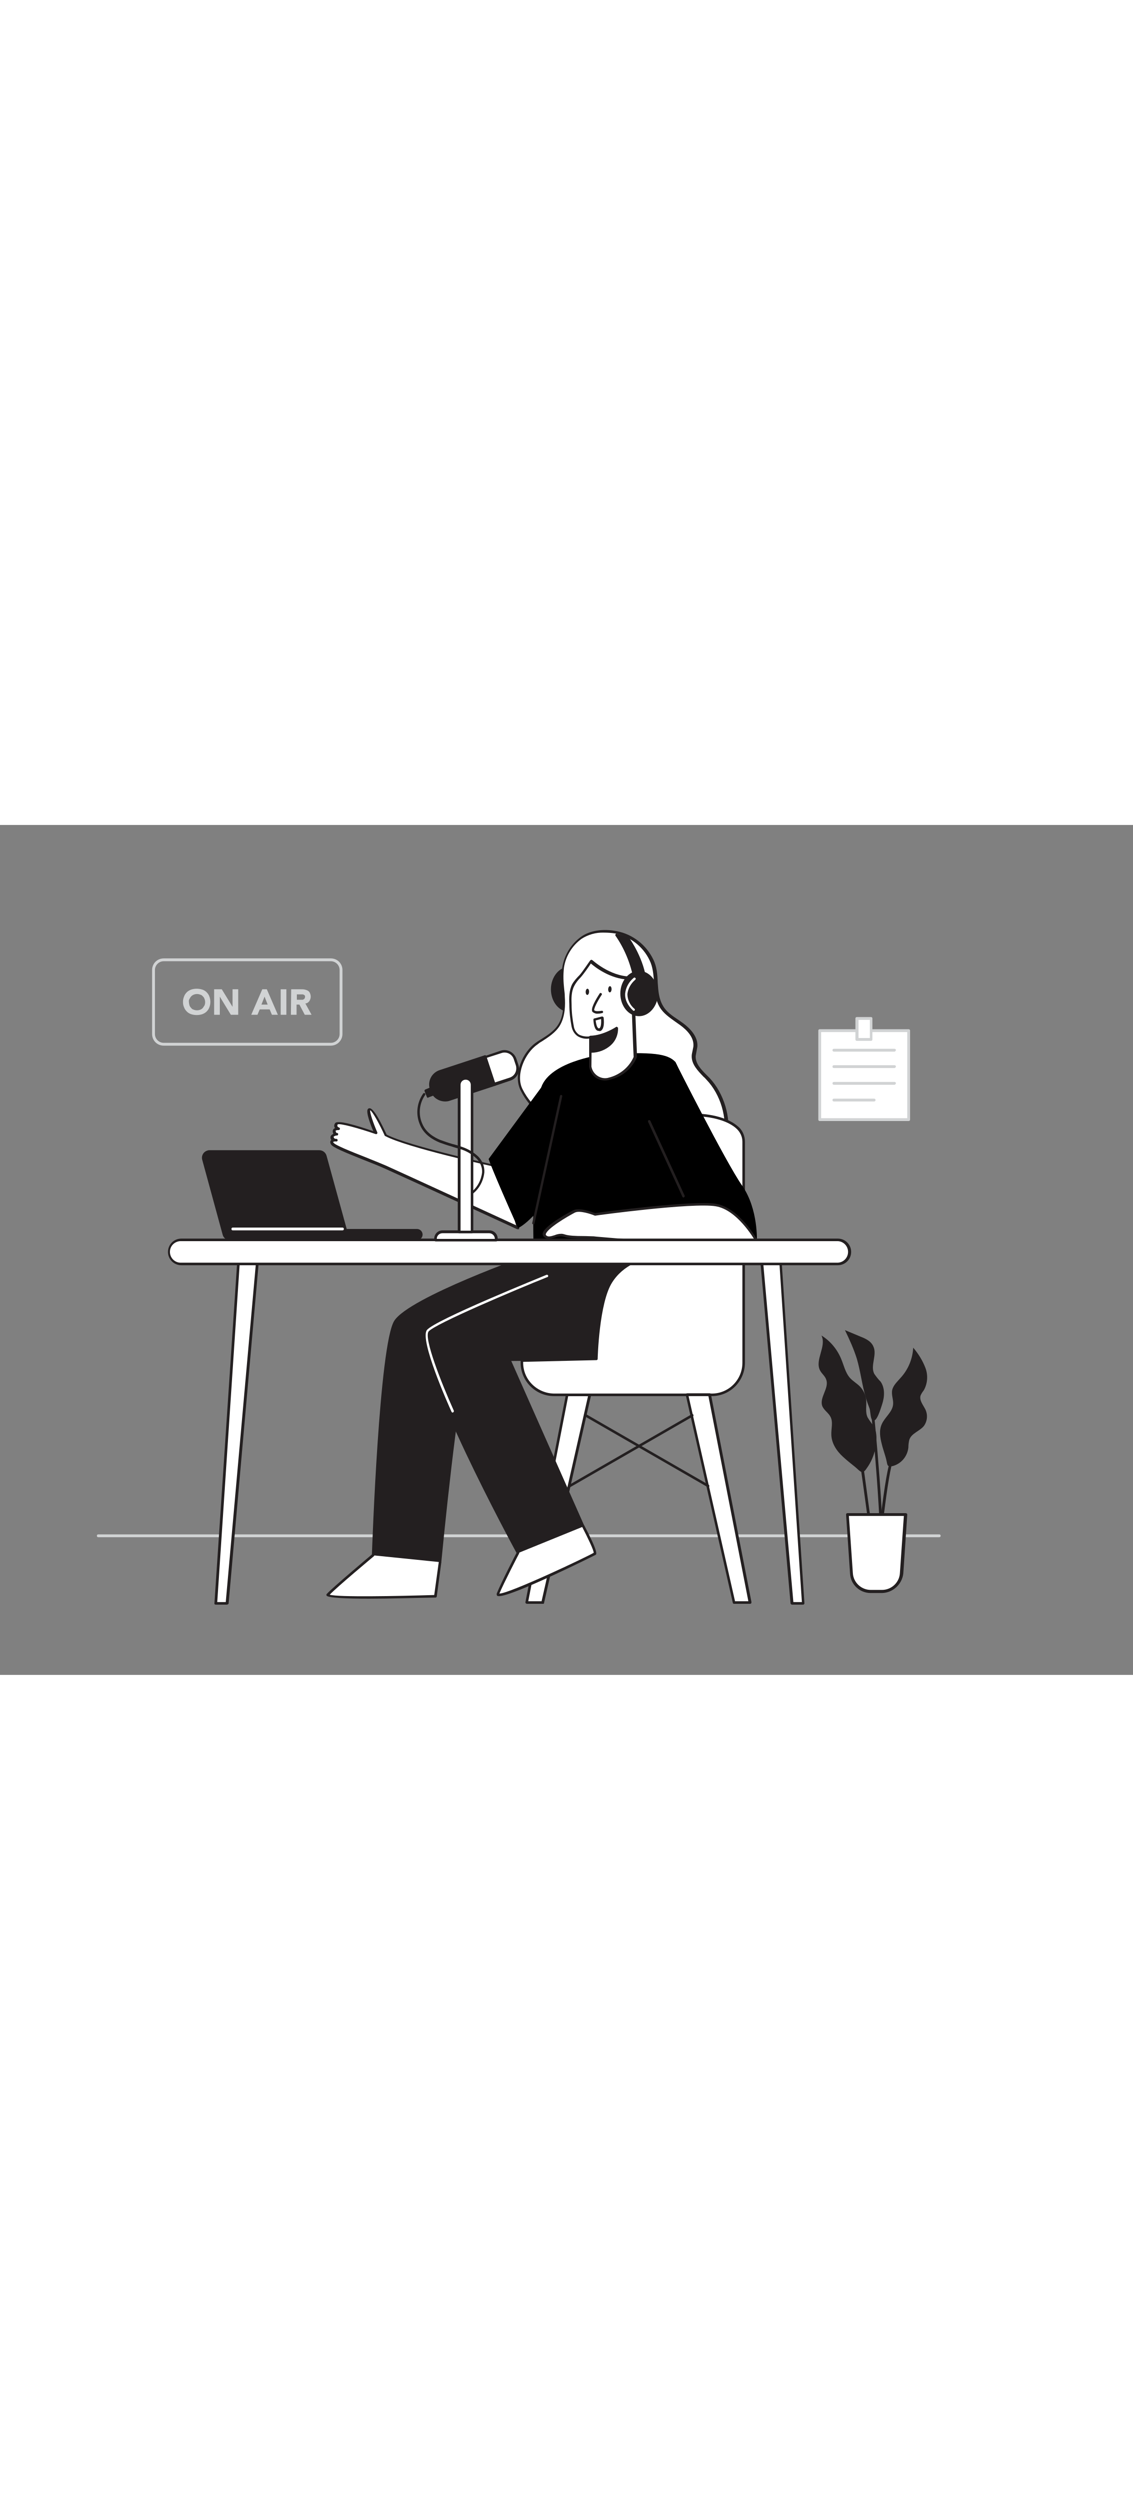<svg version="1.1" id="Layer_1" xmlns="http://www.w3.org/2000/svg" xmlns:xlink="http://www.w3.org/1999/xlink" x="0px" y="0px" viewBox="0 0 400 300" style="width: 136px;" xml:space="preserve" data-imageid="podcaster-46" imageName="Podcaster" class="illustrations_image">
<rect x="0" y="0" width="400" height="300" fill="#808080" stroke="none"/>
<style type="text/css">
	.st0_podcaster-46{fill:#D1D3D4;}
	.st1_podcaster-46{fill:#FFFFFF;}
	.st2_podcaster-46{fill:#231F20;}
	.st3_podcaster-46{fill:#68E1FD;}
</style>
<path id="floor_podcaster-46" class="st0_podcaster-46" d="M331.6,251.4H34.7c-0.3,0-0.5-0.2-0.5-0.5s0.2-0.5,0.5-0.5h296.9c0.3,0,0.5,0.2,0.5,0.5&#10;&#9;S331.9,251.4,331.6,251.4z"/>
<g id="Character_and_chair_podcaster-46">
	<polygon class="st1_podcaster-46" points="185.9,274.5 191.6,274.5 208.2,201.2 200.2,201.2 &#9;"/>
	<path class="st2_podcaster-46" d="M191.6,274.9H186c-0.1,0-0.3-0.1-0.4-0.2c-0.1-0.1-0.1-0.2-0.1-0.4l14.3-73.3c0-0.2,0.2-0.4,0.4-0.4h8&#10;&#9;&#9;c0.1,0,0.3,0.1,0.4,0.2c0.1,0.1,0.1,0.3,0.1,0.4l-16.6,73.3C192.1,274.8,191.9,275,191.6,274.9z M186.5,274h4.7l16.4-72.4h-7&#10;&#9;&#9;L186.5,274z"/>
	<path class="st2_podcaster-46" d="M188.4,151.7c0,0-43.7,15.4-48.9,23.6s-7.8,82.3-7.8,82.3l23.6,2.5c0,0,6.4-67.5,9.7-70.5s59.9-34.3,59.9-34.3&#10;&#9;&#9;L188.4,151.7z"/>
	<path class="st2_podcaster-46" d="M155.4,260.6L155.4,260.6l-23.7-2.5c-0.2,0-0.4-0.2-0.4-0.5c0.1-3,2.6-74.3,7.9-82.6s47.3-23.2,49.1-23.8&#10;&#9;&#9;c0.1,0,0.1,0,0.2,0l36.5,3.6c0.2,0,0.3,0.2,0.4,0.4c0,0.2,0,0.4-0.2,0.5c-0.6,0.3-56.6,31.3-59.8,34.3c-2.3,2.1-7,43.2-9.6,70.2&#10;&#9;&#9;c0,0.1-0.1,0.2-0.1,0.3C155.5,260.6,155.5,260.6,155.4,260.6z M132.2,257.3l22.8,2.4c0.8-8.7,6.5-67.4,9.8-70.4&#10;&#9;&#9;c3.1-2.8,50.2-29,58.8-33.7l-35-3.4c-2.2,0.8-43.6,15.6-48.6,23.4S132.4,251.3,132.2,257.3z"/>
	<path class="st2_podcaster-46" d="M236.2,188.2c-1.1,0-56.3,0.6-56.3,0.6l26.1,58.8l-23.1,9.4c0,0-36-66.2-31.9-76.1s61.3-27.8,61.3-27.8&#10;&#9;&#9;l28.3,7.1C240.6,160.3,241.5,188.2,236.2,188.2z"/>
	<path class="st2_podcaster-46" d="M182.9,257.4c-0.2,0-0.3-0.1-0.4-0.2c-1.5-2.7-36-66.5-31.9-76.5s59.2-27.3,61.6-28c0.1,0,0.2,0,0.2,0&#10;&#9;&#9;l28.3,7.1c0.2,0.1,0.3,0.2,0.3,0.4c0,1,0.6,23.7-3.3,27.8c-0.4,0.4-0.9,0.7-1.5,0.7l-55.7,0.5l25.8,58.2c0,0.1,0,0.2,0,0.3&#10;&#9;&#9;c0,0.1-0.1,0.2-0.2,0.2l-23.1,9.3C183,257.4,183,257.4,182.9,257.4z M212.3,153.5c-2.9,0.9-57,18.1-60.9,27.5&#10;&#9;&#9;c-3.9,9.2,28.9,70.2,31.7,75.4l22.3-9L179.5,189c-0.1-0.2,0-0.5,0.2-0.6c0.1,0,0.1,0,0.2,0c0.6,0,55.2-0.6,56.3-0.6&#10;&#9;&#9;c0.3,0,0.7-0.2,0.9-0.4c3.5-3.6,3.1-23.9,3.1-26.8L212.3,153.5z"/>
	<path class="st1_podcaster-46" d="M177,120.8c0,0-33.2-7.1-40.9-11.4c0,0-4.2-9.3-5.7-9.2s2.2,8.4,2.2,8.4s-13.2-4.6-13.9-3.3s0.7,1.7,0.7,1.7&#10;&#9;&#9;s-1.7-0.1-1.5,1s0.9,0.9,0.9,0.9s-1.8,0.2-1.7,1.2s1.4,1,1.4,1s-2.2-0.2-1.3,1.2s12.2,5.4,18.8,8.3s46.7,21.4,46.7,21.4L177,120.8z&#10;&#9;&#9;"/>
	<path class="st2_podcaster-46" d="M182.8,142.7c-0.1,0-0.1,0-0.2,0c-0.4-0.2-40.2-18.5-46.7-21.4c-2.2-1-5-2.1-7.8-3.2&#10;&#9;&#9;c-6.5-2.6-10.6-4.3-11.2-5.3c-0.3-0.4-0.4-0.9-0.2-1.3c0.1-0.1,0.2-0.3,0.3-0.3c-0.2-0.2-0.3-0.5-0.3-0.7c-0.1-0.3,0-0.6,0.2-0.9&#10;&#9;&#9;c0.2-0.2,0.5-0.4,0.8-0.6c-0.1-0.2-0.2-0.4-0.2-0.6c-0.1-0.3,0-0.7,0.2-1c0.2-0.2,0.3-0.3,0.6-0.4c-0.1-0.1-0.1-0.2-0.2-0.3&#10;&#9;&#9;c-0.2-0.5-0.1-1,0.2-1.4c0.7-1.3,7.5,0.7,13.5,2.8c-1-2.3-2.6-6.6-2-7.7c0.1-0.2,0.3-0.4,0.6-0.4c1.6-0.2,4.4,5.7,6.1,9.3&#10;&#9;&#9;c7.8,4.1,40.3,11.2,40.6,11.2c0.2,0,0.3,0.2,0.3,0.3l5.9,21.4c0,0.2,0,0.4-0.1,0.5C183.1,142.7,182.9,142.7,182.8,142.7z&#10;&#9;&#9; M117.6,111.9c0,0.1,0.1,0.2,0.2,0.3c0.5,0.8,6.2,3.1,10.8,4.9c2.7,1.1,5.5,2.2,7.8,3.2c6,2.7,39.9,18.3,45.8,21l-5.5-20.2&#10;&#9;&#9;c-3.4-0.7-33.3-7.3-40.7-11.3c-0.1,0-0.2-0.1-0.2-0.2c-1.8-4-4.3-8.5-5.1-8.9c-0.2,0.8,1.1,4.6,2.5,7.8c0.1,0.2,0,0.4-0.1,0.5&#10;&#9;&#9;c-0.1,0.1-0.3,0.2-0.5,0.1c-5.8-2-12.6-3.9-13.4-3.4c-0.1,0.2-0.1,0.4-0.1,0.6c0.1,0.2,0.3,0.4,0.6,0.5c0.2,0.1,0.4,0.3,0.3,0.5&#10;&#9;&#9;c0,0.2-0.2,0.4-0.5,0.4c-0.3,0-0.7,0-1,0.2c0,0,0,0.1,0,0.2c0.1,0.4,0.3,0.6,0.3,0.6h0.1c0.3,0,0.5,0.2,0.5,0.4&#10;&#9;&#9;c0,0.2-0.1,0.4-0.3,0.5h-0.2c-0.4,0-0.8,0.2-1.1,0.4c0,0.1,0,0.1,0,0.2c0.1,0.4,0.4,0.6,0.8,0.6h0.2c0.2,0,0.4,0.2,0.4,0.5&#10;&#9;&#9;c0,0.3-0.3,0.5-0.6,0.4C118.2,111.7,117.9,111.7,117.6,111.9L117.6,111.9z"/>
	<ellipse class="st2_podcaster-46" cx="201.1" cy="58" rx="6.2" ry="7.6"/>
	<path class="st2_podcaster-46" d="M201.1,66c-3.7,0-6.6-3.6-6.6-8s3-8,6.6-8s6.7,3.6,6.7,8S204.8,66,201.1,66z M201.1,50.8&#10;&#9;&#9;c-3.2,0-5.8,3.2-5.8,7.2s2.6,7.2,5.8,7.2s5.8-3.2,5.8-7.2S204.3,50.8,201.1,50.8L201.1,50.8z"/>
	<path class="st1_podcaster-46" d="M249.8,89.6c-2.2-2.4-5.2-4.8-5-8c0.1-1.1,0.5-2.2,0.6-3.3c0.3-3.2-2.2-6-4.8-7.9s-5.6-3.5-7.2-6.3&#10;&#9;&#9;c-2.9-5-1-11.3-3.6-16.6c-2.4-5-7-8.5-12.5-9.6c-4.1-0.8-8.9-0.6-12.3,1.9c-3.4,2.5-5.7,6.3-6.4,10.5c-0.5,3.4,0.1,6.8,0.4,10.3&#10;&#9;&#9;c0.3,3.4,0.1,7.1-1.7,10s-5,4.5-7.8,6.4c-4.7,3.2-8,11.2-5.4,16.4c3.4,6.8,10,11.3,16.2,15.2c9.9,6.1,20.9,11.5,32.5,13.4&#10;&#9;&#9;c4.9,0.8,10.2,0.9,14.8-1.1C260.1,115.5,257.7,97.9,249.8,89.6z"/>
	<path class="st2_podcaster-46" d="M239,123c-2.1,0-4.2-0.2-6.2-0.5c-9.9-1.6-20.3-5.9-32.6-13.4c-6.1-3.7-12.9-8.3-16.4-15.4&#10;&#9;&#9;c-2.8-5.6,0.7-13.7,5.6-17c0.5-0.4,1.1-0.7,1.7-1.1c2.2-1.4,4.6-2.9,6-5.2c1.9-3,1.9-7,1.7-9.7c-0.1-0.8-0.1-1.7-0.2-2.5&#10;&#9;&#9;c-0.4-2.6-0.4-5.3-0.1-7.9c0.7-4.3,3-8.2,6.6-10.8c3-2.2,7.7-3,12.7-2c5.6,1.1,10.3,4.8,12.8,9.9c1.3,2.6,1.5,5.4,1.6,8.2&#10;&#9;&#9;c0.2,3,0.4,5.8,1.9,8.3c1.2,2.1,3.3,3.5,5.4,4.9c0.6,0.4,1.1,0.8,1.7,1.2c2.4,1.8,5.3,4.7,5,8.3c-0.1,0.5-0.2,1.1-0.3,1.6&#10;&#9;&#9;c-0.1,0.6-0.2,1.1-0.3,1.7c-0.1,2.6,1.9,4.7,3.9,6.7c0.3,0.3,0.7,0.7,1,1l0,0c5.1,5.4,7.7,14.1,6.3,21.1c-0.8,4.9-4.1,9-8.6,10.9&#10;&#9;&#9;C245.1,122.5,242,123.1,239,123z M213.2,38c-2.8-0.1-5.6,0.7-7.9,2.2c-3.3,2.4-5.6,6.1-6.2,10.2c-0.3,2.6-0.2,5.1,0.1,7.7&#10;&#9;&#9;c0.1,0.8,0.2,1.7,0.2,2.5c0.2,2.8,0.2,7-1.8,10.3c-1.5,2.4-4,4-6.3,5.5c-0.6,0.3-1.1,0.7-1.6,1.1c-4.4,3-7.8,10.8-5.2,15.8&#10;&#9;&#9;c3.4,6.8,10.1,11.3,16.1,15c12.2,7.5,22.5,11.7,32.3,13.3c6,1,10.7,0.6,14.5-1.1c4.3-1.8,7.3-5.7,8.1-10.3&#10;&#9;&#9;c1.3-6.8-1.1-15.1-6.1-20.3c-0.3-0.3-0.6-0.7-1-1c-2-2.1-4.3-4.4-4.2-7.4c0-0.6,0.2-1.2,0.3-1.8c0.1-0.5,0.2-1,0.3-1.5&#10;&#9;&#9;c0.3-3.2-2.3-5.8-4.6-7.5c-0.6-0.4-1.1-0.8-1.7-1.2c-2.1-1.5-4.3-3-5.6-5.2c-1.6-2.7-1.8-5.8-2-8.8c-0.2-2.7-0.4-5.4-1.6-7.8&#10;&#9;&#9;c-2.3-4.8-6.8-8.3-12.1-9.4C215.9,38.1,214.6,38,213.2,38z"/>
	<path class="st3_podcaster-46 targetColor" d="M192.3,91l-19.8,26.9c0,0,1.1,3.6,10.4,24.4c8.2-4.1,21.1-26.3,21.1-26.3L192.3,91z" style="fill: rgb(0, 0, 0);"/>
	<path class="st3_podcaster-46 targetColor" d="M213.7,80.9c0,0-17.9,2-22.2,10.7s-3.1,60.1-3.1,60.1l57.7,1.3c0,0-0.3-56-7.7-69.4&#10;&#9;&#9;C235.7,80.8,230.7,80,213.7,80.9z" style="fill: rgb(0, 0, 0);"/>
	<path class="st1_podcaster-46" d="M208.4,74.8l-0.1,10.5c0,0,1.1,5.8,7.4,4.1c3.8-1.1,6.9-3.9,8.5-7.5l-0.7-18.1c-0.8-3.2-1.2-6.5-1.1-9.7&#10;&#9;&#9;c-7.7-0.1-13.8-6-13.8-6s-2.7,4-3.8,5.3c-0.9,0.9-1.7,2-2.4,3.2c-1.1,2-1,4.5-1,6.8c0,2.6,0.3,5.3,0.8,7.9&#10;&#9;&#9;C203.3,76,208.4,74.8,208.4,74.8z"/>
	<path class="st2_podcaster-46" d="M213.6,90.2c-1.1,0-2.1-0.3-3-0.8c-1.4-0.9-2.3-2.4-2.6-4v-10c-1.4,0.2-2.8-0.1-4-0.8c-1.2-0.8-1.9-2-2.2-3.4&#10;&#9;&#9;c-0.5-2.6-0.8-5.3-0.8-8c-0.1-2.2-0.1-4.8,1-7c0.7-1.2,1.6-2.2,2.6-3.2c1.1-1.2,3.7-5.2,3.8-5.2c0.1-0.1,0.2-0.2,0.3-0.2&#10;&#9;&#9;c0.1,0,0.3,0,0.4,0.1c0.1,0,6.1,5.7,13.5,5.8c0.1,0,0.2,0.1,0.3,0.1c0.1,0.1,0.2,0.2,0.2,0.3c-0.1,3,0.1,5.9,0.9,8.8&#10;&#9;&#9;c0.1,0.3,0.1,0.6,0.2,0.9l0,0c0,0,0,0.3,0.7,18.1c0,0.1,0,0.1,0,0.2c-1.6,3.8-4.8,6.7-8.8,7.8C215.2,90,214.4,90.2,213.6,90.2z&#10;&#9;&#9; M208.8,85.3c0.5,2.7,3.1,4.5,5.7,4c0.4-0.1,0.7-0.2,1.1-0.3c3.6-1.1,6.6-3.7,8.1-7.1c-0.1-1.4-0.7-17.9-0.7-18&#10;&#9;&#9;c0-0.2-0.1-0.5-0.2-0.7c-0.7-2.8-1-5.7-0.9-8.6c-6.6-0.3-11.8-4.4-13.3-5.7c-0.7,1.1-2.6,3.8-3.6,4.9c-0.9,0.9-1.7,1.9-2.3,3.1&#10;&#9;&#9;c-1,1.9-1,4.4-0.9,6.5c0,2.6,0.3,5.2,0.8,7.8c0.2,1.1,0.8,2.1,1.8,2.8c1.2,0.6,2.6,0.8,3.9,0.6c0.1,0,0.3,0,0.4,0.1&#10;&#9;&#9;c0.1,0.1,0.2,0.2,0.2,0.4L208.8,85.3L208.8,85.3z"/>
	<path class="st2_podcaster-46" d="M208.5,80c0,0,4.2,0.2,7-2.6c1.6-1.5,2.4-3.5,2.3-5.7c0,0-4.6,3.1-9.4,3.2L208.5,80z"/>
	<path class="st2_podcaster-46" d="M208.7,80.4h-0.2c-0.2,0-0.4-0.2-0.4-0.4l-0.1-5.2c0-0.2,0.2-0.4,0.4-0.4c4.6-0.1,9.1-3.1,9.1-3.1&#10;&#9;&#9;c0.1-0.1,0.3-0.1,0.4,0c0.1,0.1,0.2,0.2,0.3,0.3c0.1,2.3-0.8,4.5-2.4,6C213.9,79.4,211.3,80.4,208.7,80.4z M208.9,75.2l0.1,4.3&#10;&#9;&#9;c2.3,0,4.5-0.9,6.2-2.5c1.3-1.2,2-2.8,2.2-4.6C214.8,74,211.9,74.9,208.9,75.2z"/>
	<path class="st1_podcaster-46" d="M212.1,59.8c0,0-3.4,5-2.6,5.9s3,0.3,3,0.3"/>
	<path class="st2_podcaster-46" d="M211.1,66.6c-0.7,0.1-1.4-0.2-1.9-0.6c-0.9-1,1.2-4.5,2.5-6.5c0.1-0.2,0.4-0.3,0.6-0.1&#10;&#9;&#9;c0.2,0.1,0.3,0.4,0.1,0.6c-1.6,2.4-2.8,4.9-2.6,5.4c0.4,0.5,1.8,0.3,2.6,0.2c0.2-0.1,0.5,0.1,0.5,0.3c0.1,0.2-0.1,0.5-0.3,0.5l0,0&#10;&#9;&#9;C212.2,66.5,211.7,66.6,211.1,66.6z"/>
	
		<ellipse transform="matrix(3.925982e-02 -0.999 0.999 3.925982e-02 140.389 263.777)" class="st2_podcaster-46" cx="207.4" cy="58.9" rx="1.1" ry="0.6"/>
	
		<ellipse transform="matrix(3.925982e-02 -0.999 0.999 3.925982e-02 149.021 270.81)" class="st2_podcaster-46" cx="215.3" cy="57.9" rx="1.1" ry="0.6"/>
	<ellipse class="st2_podcaster-46" cx="225.6" cy="59.5" rx="6.2" ry="7.6"/>
	<path class="st2_podcaster-46" d="M225.6,67.5c-3.7,0-6.6-3.6-6.6-8s3-8,6.6-8s6.7,3.6,6.7,8S229.2,67.5,225.6,67.5z M225.6,52.3&#10;&#9;&#9;c-3.2,0-5.8,3.2-5.8,7.2s2.6,7.1,5.8,7.1s5.8-3.2,5.8-7.1S228.8,52.3,225.6,52.3z"/>
	<path class="st2_podcaster-46" d="M223.8,53.5c-1.1-5.3-3.3-10.3-6.3-14.7c1.5,0.3,3,0.8,4.3,1.5c0,0,5.1,7.1,6,15.3L223.8,53.5z"/>
	<path class="st2_podcaster-46" d="M227.8,56.1c-0.1,0-0.1,0-0.2-0.1l-3.9-2.1c-0.1-0.1-0.2-0.2-0.2-0.3c-1.1-5.2-3.2-10.2-6.2-14.5&#10;&#9;&#9;c-0.1-0.1-0.1-0.3,0-0.5c0.1-0.2,0.3-0.2,0.4-0.2c1.5,0.3,3,0.8,4.4,1.6c0.1,0,0.1,0.1,0.2,0.1c0.2,0.3,5.2,7.3,6,15.5&#10;&#9;&#9;c0,0.2,0,0.3-0.2,0.4C227.9,56,227.9,56.1,227.8,56.1z M224.2,53.2l3,1.6c-0.9-5.1-2.8-9.9-5.7-14.2c-1-0.5-2-0.9-3-1.2&#10;&#9;&#9;C221.2,43.7,223.1,48.3,224.2,53.2z"/>
	<path class="st1_podcaster-46" d="M223.8,65.6c-0.1,0-0.2,0-0.3-0.1c-2-1.9-2.9-3.9-2.8-5.9c0.2-2.2,1.3-4.2,3-5.6c0.2-0.2,0.4-0.2,0.6,0&#10;&#9;&#9;c0.2,0.2,0.2,0.4,0,0.6c0,0,0,0-0.1,0.1c-1.5,1.3-2.5,3.1-2.7,5c0,2,1,4,2.5,5.2c0.2,0.2,0.2,0.5,0,0.6&#10;&#9;&#9;C224,65.5,223.9,65.6,223.8,65.6z"/>
	<path class="st1_podcaster-46" d="M209.9,68.6l2.7-0.7c0,0,0.6,3.9-1,4.3S209.9,68.6,209.9,68.6z"/>
	<path class="st2_podcaster-46" d="M211.4,72.7c-0.3,0-0.5-0.1-0.7-0.2c-1.1-0.8-1.2-3.5-1.2-3.8c0-0.2,0.1-0.4,0.3-0.4l2.7-0.7&#10;&#9;&#9;c0.1,0,0.2,0,0.4,0.1c0.1,0.1,0.2,0.2,0.2,0.3c0.1,0.7,0.5,4.3-1.3,4.8C211.6,72.7,211.5,72.7,211.4,72.7z M210.3,69&#10;&#9;&#9;c0.1,1,0.4,2.4,0.9,2.7c0.1,0.1,0.2,0.1,0.3,0.1c0.7-0.2,0.8-1.9,0.7-3.3L210.3,69z"/>
	<path class="st2_podcaster-46" d="M188.3,141L188.3,141c-0.3-0.1-0.5-0.3-0.4-0.5l9.8-44.9c0.1-0.2,0.3-0.4,0.5-0.3c0.2,0.1,0.4,0.3,0.3,0.5&#10;&#9;&#9;c0,0,0,0,0,0l-9.8,44.9C188.6,140.9,188.5,141,188.3,141z"/>
	<path class="st1_podcaster-46" d="M184.3,189.1v0.8c0,6.2,5.1,11.3,11.3,11.3h55.7c6.2,0,11.3-5.1,11.3-11.3v-78c0-8.2-14.5-9.9-18.6-9.3v48.9&#10;&#9;&#9;c0,0-20.1-2.9-28.1,9.9c-4.7,7.4-5.2,27.2-5.2,27.2L184.3,189.1z"/>
	<path class="st2_podcaster-46" d="M251.3,201.6h-55.7c-6.5,0-11.8-5.3-11.8-11.8v-0.8c0-0.2,0.2-0.5,0.4-0.5c0,0,0,0,0,0l26-0.5&#10;&#9;&#9;c0.1-3,0.9-20.1,5.3-27c7.4-11.8,24.8-10.5,28-10.2v-48.4c0-0.2,0.2-0.4,0.4-0.4c3-0.4,11.9,0.3,16.5,4.3c1.7,1.3,2.6,3.4,2.6,5.5&#10;&#9;&#9;v78C263,196.3,257.8,201.6,251.3,201.6z M184.7,189.5v0.3c0,6,4.9,10.8,10.9,10.9h55.7c6,0,10.8-4.9,10.8-10.9v-78&#10;&#9;&#9;c0-1.9-0.9-3.6-2.3-4.8c-4.1-3.6-12.2-4.4-15.4-4.1v48.5c0,0.1-0.1,0.3-0.2,0.3c-0.1,0.1-0.2,0.1-0.4,0.1c-0.2,0-19.9-2.7-27.7,9.7&#10;&#9;&#9;c-4.6,7.2-5.1,26.8-5.1,27c0,0.2-0.2,0.4-0.4,0.4L184.7,189.5z"/>
	<path class="st3_podcaster-46 targetColor" d="M238.4,83.6c0,0,17.8,35.4,23.6,43.7s5.2,19.8,5.2,19.8l-17.6-1.3c0,0-16.1-26.2-20.7-32.7L238.4,83.6z" style="fill: rgb(0, 0, 0);"/>
	<path class="st1_podcaster-46" d="M267.3,147c0,0-6.3-11.5-14.6-12.9s-42.6,3.3-42.6,3.3s-5.2-2.2-7.4-1.1s-11.8,6.6-10.4,8.5s4.7-0.8,6.9,0&#10;&#9;&#9;s7.1,0.6,10.4,0.8S267.6,150.9,267.3,147z"/>
	<path class="st2_podcaster-46" d="M256.7,149c-11.5,0-30-1.4-46.3-2.8l-0.9-0.1c-1.1-0.1-2.4-0.1-3.7-0.1c-2.6-0.1-5.4-0.1-6.9-0.7&#10;&#9;&#9;c-1-0.2-2-0.1-3,0.3c-1.5,0.4-3.1,0.9-4.1-0.5c-0.2-0.3-0.3-0.7-0.2-1c0.7-2.9,10.7-8.1,10.8-8.1c2.2-1.1,6.9,0.7,7.7,1&#10;&#9;&#9;c2.6-0.4,34.6-4.6,42.6-3.3c8.4,1.4,14.6,12.7,14.9,13.1c0,0.1,0.1,0.1,0.1,0.2c0,0.3-0.1,0.5-0.3,0.7&#10;&#9;&#9;C266.6,148.6,262.6,149,256.7,149z M198.2,144.3c0.4,0,0.8,0.1,1.1,0.2c1.4,0.5,4,0.6,6.6,0.6c1.4,0,2.6,0.1,3.7,0.1l0.9,0.1&#10;&#9;&#9;c39.9,3.5,55.2,3.1,56.3,1.8c-0.8-1.4-6.7-11.3-14.1-12.5c-8.1-1.4-42.1,3.2-42.5,3.3c-0.1,0-0.2,0-0.2,0c-1.4-0.6-5.4-1.9-7-1.1&#10;&#9;&#9;c-2.7,1.4-9.8,5.6-10.3,7.6c0,0.1,0,0.2,0,0.3c0.6,0.8,1.5,0.6,3.1,0.1C196.5,144.5,197.3,144.3,198.2,144.3L198.2,144.3z"/>
	<path class="st2_podcaster-46" d="M241.3,131.5c-0.2,0-0.3-0.1-0.4-0.3l-12.1-26.4c-0.1-0.2,0-0.5,0.2-0.6c0.2-0.1,0.5,0,0.6,0.2c0,0,0,0,0,0&#10;&#9;&#9;l12.1,26.4c0.1,0.2,0,0.5-0.2,0.6C241.4,131.5,241.3,131.5,241.3,131.5z"/>
	<path class="st1_podcaster-46" d="M159.8,207.4c-0.2,0-0.3-0.1-0.4-0.3c-1.2-2.6-11.3-25.3-8.7-28.8s40.6-18.8,42.2-19.5c0.2-0.1,0.5,0,0.6,0.2&#10;&#9;&#9;c0.1,0.2,0,0.5-0.2,0.6c0,0-0.1,0-0.1,0c-11,4.4-39.9,16.6-41.9,19.2c-1.7,2.3,4.4,17.9,8.9,27.9c0.1,0.2,0,0.5-0.2,0.6&#10;&#9;&#9;C160,207.4,159.9,207.4,159.8,207.4z"/>
	<path class="st1_podcaster-46" d="M206,247.6c0,0,4.9,9.2,4.1,9.7s-35.5,17.4-34.3,14.1s7.1-14.4,7.1-14.4"/>
	<path class="st2_podcaster-46" d="M176.2,272.2c-0.2,0-0.4,0-0.6-0.1c-0.3-0.2-0.3-0.6-0.2-0.9c1.3-3.3,6.8-14.1,7.1-14.5&#10;&#9;&#9;c0.1-0.2,0.4-0.3,0.6-0.2c0.2,0.1,0.3,0.4,0.2,0.6c-0.1,0.1-5.6,10.8-7,14.2l0,0c3.5,0,30.8-12.9,33.3-14.4c0-1-2.1-5.3-4.1-9.2&#10;&#9;&#9;c-0.1-0.2,0-0.5,0.2-0.6c0.2-0.1,0.5,0,0.6,0.2c5,9.5,4.3,10.1,4,10.3S181.1,272.2,176.2,272.2z"/>
	<path class="st1_podcaster-46" d="M155.4,260.2l-1.6,12c0,0-39.4,1.3-37.9-0.5s15.9-13.9,15.9-13.9"/>
	<path class="st2_podcaster-46" d="M130.3,273.1c-8.1,0-14.6-0.3-15-1.1c-0.1-0.2-0.1-0.5,0.1-0.6c1.5-1.8,15.4-13.5,16-14&#10;&#9;&#9;c0.2-0.2,0.5-0.1,0.6,0.1c0.2,0.2,0.2,0.5,0,0.6c0,0,0,0,0,0c-0.1,0.1-13.2,11-15.6,13.6c3,0.9,23.7,0.5,36.9,0.1l1.6-11.6&#10;&#9;&#9;c0-0.3,0.3-0.4,0.5-0.4s0.4,0.3,0.4,0.5c0,0,0,0,0,0l-1.6,12c0,0.2-0.2,0.4-0.4,0.4C147,272.8,137.9,273.1,130.3,273.1z"/>
	<polygon class="st1_podcaster-46" points="264.8,274.5 259.1,274.5 242.6,201.2 250.5,201.2 &#9;"/>
	<path class="st2_podcaster-46" d="M264.8,274.9h-5.7c-0.2,0-0.4-0.2-0.4-0.4l-16.6-73.3c0-0.1,0-0.3,0.1-0.4c0.1-0.1,0.2-0.2,0.4-0.2h8&#10;&#9;&#9;c0.2,0,0.4,0.2,0.4,0.4l14.3,73.3c0,0.1,0,0.3-0.1,0.4C265.1,274.9,265,274.9,264.8,274.9z M259.5,274h4.7l-14.1-72.4h-7L259.5,274&#10;&#9;&#9;z"/>
	<path class="st2_podcaster-46" d="M250,233.8c-0.1,0-0.2,0-0.2-0.1l-43.4-25c-0.2-0.1-0.3-0.4-0.2-0.6c0.1-0.2,0.4-0.3,0.6-0.2l43.4,25&#10;&#9;&#9;c0.2,0.1,0.3,0.4,0.2,0.6C250.3,233.7,250.2,233.8,250,233.8L250,233.8z"/>
	<path class="st2_podcaster-46" d="M201.1,233.8c-0.2,0-0.5-0.2-0.5-0.4c0-0.2,0.1-0.3,0.2-0.4l43.4-25c0.2-0.1,0.5-0.1,0.6,0.2&#10;&#9;&#9;c0.1,0.2,0,0.5-0.2,0.6l-43.4,25C201.2,233.7,201.1,233.8,201.1,233.8z"/>
</g>
<g id="desk_podcaster-46">
	<polygon class="st1_podcaster-46" points="80.1,274.7 76.2,274.7 84.2,154.7 90.8,154.7 &#9;"/>
	<path class="st2_podcaster-46" d="M80.1,275.2h-4c-0.1,0-0.2-0.1-0.3-0.1c-0.1-0.1-0.1-0.2-0.1-0.3l8-120c0-0.2,0.2-0.4,0.5-0.4h6.6&#10;&#9;&#9;c0.3,0,0.5,0.2,0.5,0.5c0,0,0,0,0,0l-10.6,120C80.5,275,80.4,275.2,80.1,275.2z M76.7,274.3h3l10.6-119.1h-5.7L76.7,274.3z"/>
	<polygon class="st1_podcaster-46" points="279.6,274.7 283.6,274.7 275.6,154.7 269,154.7 &#9;"/>
	<path class="st2_podcaster-46" d="M283.6,275.2h-4c-0.2,0-0.4-0.2-0.5-0.4l-10.6-120c0-0.1,0-0.3,0.1-0.4c0.1-0.1,0.2-0.2,0.3-0.1h6.6&#10;&#9;&#9;c0.2,0,0.4,0.2,0.5,0.4l8,120c0,0.1,0,0.2-0.1,0.3C283.8,275.1,283.7,275.2,283.6,275.2z M280.1,274.3h3l-7.9-119.1h-5.7&#10;&#9;&#9;L280.1,274.3z"/>
	<path class="st1_podcaster-46" d="M64,146.5h231.8c2.3,0,4.2,1.9,4.2,4.2l0,0c0,2.3-1.9,4.2-4.2,4.2H64c-2.3,0-4.2-1.9-4.2-4.2l0,0&#10;&#9;&#9;C59.8,148.4,61.6,146.5,64,146.5z"/>
	<path class="st2_podcaster-46" d="M295.8,155.4H64c-2.6,0-4.7-2.1-4.7-4.7s2.1-4.7,4.7-4.7h231.8c2.6,0,4.7,2.1,4.7,4.7&#10;&#9;&#9;C300.5,153.3,298.4,155.4,295.8,155.4L295.8,155.4z M64,146.9c-2.1-0.1-3.9,1.5-4,3.6c-0.1,2.1,1.5,3.9,3.6,4c0.1,0,0.3,0,0.4,0&#10;&#9;&#9;h231.8c2.1-0.1,3.7-1.9,3.6-4c-0.1-1.9-1.6-3.5-3.6-3.6H64z"/>
</g>
<g id="mic_podcaster-46">
	<path class="st1_podcaster-46" d="M171.3,81.9l5.6-1.9c2-0.7,4.3,0.4,5,2.5l0.7,2.1c0.7,2.1-0.4,4.3-2.5,5l-5.6,1.9l0,0L171.3,81.9L171.3,81.9z"/>
	<path class="st2_podcaster-46" d="M174.4,91.9c-0.2,0-0.4-0.1-0.4-0.3l-3.2-9.5c0-0.1,0-0.2,0-0.3c0-0.1,0.1-0.2,0.3-0.2l5.6-1.9&#10;&#9;&#9;c2.3-0.8,4.8,0.5,5.6,2.8l0.7,2.1c0.8,2.3-0.4,4.8-2.7,5.6c0,0,0,0,0,0l0,0l-5.6,1.9L174.4,91.9z M171.8,82.2l2.9,8.7l5.2-1.7&#10;&#9;&#9;c0.9-0.3,1.6-0.9,2-1.7c0.4-0.8,0.5-1.8,0.2-2.7l-0.7-2.1c-0.3-0.9-0.9-1.6-1.7-2c-0.8-0.4-1.8-0.5-2.6-0.2L171.8,82.2z M180,89.5&#10;&#9;&#9;L180,89.5z"/>
	<path class="st2_podcaster-46" d="M155.4,86.9l15.8-5.3l0,0l3.3,10l0,0l-15.8,5.3c-2.6,0.9-5.5-0.5-6.3-3.2l-0.2-0.5&#10;&#9;&#9;C151.4,90.7,152.8,87.8,155.4,86.9L155.4,86.9z"/>
	<path class="st2_podcaster-46" d="M157.2,97.6c-2.4,0-4.5-1.5-5.2-3.7l-0.2-0.5c-1-2.9,0.6-6,3.5-6.9c0,0,0,0,0,0l0,0l15.8-5.2&#10;&#9;&#9;c0.2-0.1,0.5,0,0.6,0.3c0,0,0,0,0,0l3.3,10c0,0.1,0,0.2,0,0.3c-0.1,0.1-0.2,0.2-0.3,0.2l-15.8,5.2&#10;&#9;&#9;C158.4,97.5,157.8,97.6,157.2,97.6z M155.6,87.3c-2.4,0.8-3.7,3.4-2.9,5.8l0.2,0.5c0.8,2.4,3.4,3.7,5.8,2.9l15.4-5.1l-3.1-9.2&#10;&#9;&#9;L155.6,87.3z"/>
	<polygon class="st2_podcaster-46" points="152.2,93.1 150.3,93.8 151.1,95.8 153.2,95 &#9;"/>
	<path class="st2_podcaster-46" d="M151.1,96.3c-0.2,0-0.3-0.1-0.4-0.3l-0.8-2c-0.1-0.2,0-0.5,0.2-0.6c0,0,0,0,0,0l1.9-0.8c0.2-0.1,0.5,0,0.6,0.2&#10;&#9;&#9;l1,2c0.1,0.1,0.1,0.2,0,0.4c0,0.1-0.1,0.2-0.3,0.2l-2.1,0.8C151.2,96.3,151.1,96.3,151.1,96.3z M150.9,94.1l0.5,1.2l1.3-0.5&#10;&#9;&#9;l-0.6-1.2L150.9,94.1z"/>
	<path class="st1_podcaster-46" d="M156.2,143.6h16.6c1.3,0,2.4,1.1,2.4,2.4v0.5l0,0h-21.4l0,0V146C153.7,144.7,154.8,143.6,156.2,143.6&#10;&#9;&#9;C156.2,143.6,156.2,143.6,156.2,143.6z"/>
	<path class="st2_podcaster-46" d="M175.2,147h-21.4c-0.3,0-0.5-0.2-0.5-0.5v0V146c0-1.6,1.3-2.9,2.9-2.9h16.6c1.6,0,2.9,1.3,2.9,2.9v0.5&#10;&#9;&#9;C175.6,146.8,175.5,147,175.2,147C175.2,147,175.2,147,175.2,147z M154.2,146.1h20.5c0-1.1-0.9-2-2-2h-16.5&#10;&#9;&#9;C155.1,144.1,154.2,145,154.2,146.1z"/>
	<path class="st1_podcaster-46" d="M164.4,89.4L164.4,89.4c1.3,0,2.3,1,2.3,2.3l0,0v51.9l0,0h-4.5l0,0V91.7C162.1,90.4,163.1,89.4,164.4,89.4&#10;&#9;&#9;L164.4,89.4L164.4,89.4z"/>
	<path class="st2_podcaster-46" d="M166.6,144.1h-4.5c-0.3,0-0.5-0.2-0.5-0.5V91.7c0.1-1.5,1.4-2.7,2.9-2.6c1.4,0.1,2.5,1.2,2.6,2.6v51.9&#10;&#9;&#9;C167.1,143.9,166.9,144.1,166.6,144.1z M162.6,143.2h3.6V91.7c0-1-0.8-1.8-1.8-1.8c-1,0-1.8,0.8-1.8,1.8c0,0,0,0,0,0V143.2z"/>
	<path class="st2_podcaster-46" d="M166.8,130.2c-0.1,0-0.2-0.1-0.3-0.1c-0.2-0.2-0.2-0.4,0-0.6c0,0,0,0,0,0c2.1-1.7,3.4-4.2,3.7-6.9&#10;&#9;&#9;c0.1-1.8-0.7-3.6-2-4.9c-1.7-1.6-3.8-2.8-6.1-3.4c-0.9-0.3-1.8-0.5-2.6-0.8c-1.5-0.4-2.9-0.9-4.3-1.4c-2.4-1-5.5-2.8-6.9-6.2&#10;&#9;&#9;c-1.6-3.6-1.2-7.8,1.1-11.1c0.1-0.2,0.4-0.2,0.6-0.1c0.2,0.1,0.2,0.4,0.1,0.6c-2.1,3-2.5,6.9-1,10.2c1.3,3.1,4.2,4.8,6.4,5.7&#10;&#9;&#9;c1.4,0.5,2.8,1,4.2,1.4c0.9,0.2,1.8,0.5,2.7,0.8c2.4,0.7,4.6,1.9,6.4,3.6c1.5,1.5,2.3,3.5,2.2,5.6c-0.3,2.9-1.7,5.7-4,7.5&#10;&#9;&#9;C166.9,130.1,166.9,130.1,166.8,130.2z"/>
</g>
<g id="laptop_podcaster-46">
	<path class="st2_podcaster-46" d="M73.9,115.2h38.7c1,0,1.9,0.7,2.2,1.7l7.2,26.1h25.1c0.9-0.1,1.7,0.6,1.7,1.5c0.1,0.9-0.6,1.7-1.5,1.7&#10;&#9;&#9;c-0.1,0-0.2,0-0.3,0H81.2c-1,0-1.9-0.7-2.2-1.7L71.7,118c-0.3-1.2,0.4-2.5,1.6-2.8C73.6,115.2,73.7,115.2,73.9,115.2z"/>
	<path class="st2_podcaster-46" d="M147.1,146.6H81.2c-1.2,0-2.3-0.8-2.6-2l-7.2-26.4c-0.4-1.4,0.4-2.9,1.9-3.3c0.2-0.1,0.5-0.1,0.7-0.1h38.7&#10;&#9;&#9;c1.2,0,2.3,0.8,2.6,2l7.1,25.8h24.8c1.1,0,2,0.9,2,2S148.2,146.6,147.1,146.6L147.1,146.6z M73.9,115.6c-1,0-1.8,0.8-1.8,1.8&#10;&#9;&#9;c0,0.2,0,0.3,0.1,0.5l7.2,26.4c0.2,0.8,0.9,1.3,1.8,1.4h65.9c0.6-0.1,1.1-0.6,1-1.3c-0.1-0.6-0.5-1-1-1H122c-0.2,0-0.4-0.1-0.4-0.3&#10;&#9;&#9;l-7.2-26c-0.2-0.8-0.9-1.4-1.8-1.3L73.9,115.6z"/>
	<path class="st1_podcaster-46" d="M120.9,143.1H82.2c-0.3,0-0.5-0.2-0.5-0.5s0.2-0.5,0.5-0.5h38.7c0.3,0,0.5,0.2,0.5,0.5&#10;&#9;&#9;C121.4,142.9,121.2,143.1,120.9,143.1z"/>
</g>
<g id="On_Air_podcaster-46">
	<path class="st0_podcaster-46" d="M116.8,77.9h-59c-2.3,0-4.1-1.8-4.1-4.1c0,0,0,0,0,0V51.2c0-2.3,1.8-4.1,4.1-4.1l0,0h59c2.3,0,4.1,1.8,4.1,4.1&#10;&#9;&#9;v0v22.6C120.9,76,119.1,77.9,116.8,77.9C116.8,77.9,116.8,77.9,116.8,77.9z M57.8,48.1c-1.7,0-3.1,1.4-3.1,3.1v22.6&#10;&#9;&#9;c0,1.7,1.4,3.1,3.1,3.1h0h59c1.7,0,3.1-1.4,3.1-3.1l0,0V51.2c0-1.7-1.4-3.1-3.1-3.1H57.8z"/>
	<path class="st0_podcaster-46" d="M64.6,62.5c0-0.7,0.1-1.3,0.4-2c0.2-0.6,0.6-1.1,1-1.5c0.4-0.4,1-0.7,1.5-0.9c1.3-0.4,2.6-0.4,3.9,0&#10;&#9;&#9;c0.6,0.2,1.1,0.5,1.5,0.9c0.4,0.4,0.8,0.9,1,1.5c0.5,1.3,0.5,2.6,0,3.9c-0.2,0.6-0.6,1.1-1,1.5c-0.4,0.4-1,0.7-1.5,0.9&#10;&#9;&#9;c-1.3,0.4-2.6,0.4-3.9,0c-0.6-0.2-1.1-0.5-1.5-0.9c-0.4-0.4-0.8-0.9-1-1.5C64.7,63.8,64.6,63.1,64.6,62.5z M66.7,62.5&#10;&#9;&#9;c0,0.4,0.1,0.8,0.2,1.2c0.1,0.3,0.3,0.6,0.6,0.9c0.2,0.3,0.5,0.5,0.9,0.6c0.7,0.3,1.6,0.3,2.3,0c0.3-0.1,0.6-0.3,0.9-0.6&#10;&#9;&#9;c0.2-0.3,0.4-0.6,0.6-0.9c0.3-0.7,0.3-1.6,0-2.3c-0.1-0.3-0.3-0.7-0.6-0.9c-0.2-0.3-0.5-0.5-0.9-0.6c-0.7-0.3-1.6-0.3-2.3,0&#10;&#9;&#9;c-0.3,0.1-0.6,0.3-0.9,0.6c-0.3,0.3-0.4,0.6-0.6,0.9C66.7,61.7,66.6,62.1,66.7,62.5z"/>
	<path class="st0_podcaster-46" d="M75.6,58h2.7l3.8,6.2l0,0V58h2v9h-2.6l-3.9-6.4l0,0V67h-2L75.6,58z"/>
	<path class="st0_podcaster-46" d="M92.6,58h1.6l3.9,9H96l-0.8-1.9h-3.5L90.9,67h-2.2L92.6,58z M93.4,60.6l-1.1,2.8h2.2L93.4,60.6z"/>
	<path class="st0_podcaster-46" d="M99.1,58h2v9h-2V58z"/>
	<path class="st0_podcaster-46" d="M102.8,58h3.5c0.4,0,0.9,0,1.3,0.1c0.4,0.1,0.7,0.2,1.1,0.4c0.3,0.2,0.6,0.5,0.7,0.8c0.2,0.4,0.3,0.9,0.3,1.3&#10;&#9;&#9;c0,0.6-0.2,1.1-0.5,1.6c-0.4,0.5-0.9,0.8-1.4,0.8L110,67h-2.4l-1.9-3.6h-1V67h-2L102.8,58z M104.8,61.7h1.2h0.6&#10;&#9;&#9;c0.2,0,0.4,0,0.5-0.1c0.2-0.1,0.3-0.2,0.4-0.3c0.1-0.2,0.2-0.4,0.2-0.6c0-0.2,0-0.4-0.1-0.5c-0.1-0.1-0.2-0.2-0.4-0.3&#10;&#9;&#9;c-0.2-0.1-0.3-0.1-0.5-0.1c-0.2,0-0.4,0-0.6,0h-1.3L104.8,61.7z"/>
</g>
<g id="wall_note_podcaster-46">
	<rect x="289.4" y="72.6" class="st1_podcaster-46" width="31.4" height="31.4"/>
	<path class="st0_podcaster-46" d="M320.8,104.5h-31.4c-0.3,0-0.5-0.2-0.5-0.5V72.6c0-0.3,0.2-0.5,0.5-0.5h31.4c0.3,0,0.5,0.2,0.5,0.5V104&#10;&#9;&#9;C321.3,104.3,321.1,104.5,320.8,104.5z M289.9,103.5h30.4V73.1h-30.4V103.5z"/>
	<path class="st0_podcaster-46" d="M315.8,80h-21.4c-0.3,0-0.5-0.2-0.5-0.5c0-0.3,0.2-0.5,0.5-0.5h21.4c0.3,0,0.5,0.2,0.5,0.5&#10;&#9;&#9;C316.2,79.8,316,80,315.8,80z"/>
	<path class="st0_podcaster-46" d="M315.8,85.8h-21.4c-0.3,0-0.5-0.2-0.5-0.5c0-0.3,0.2-0.5,0.5-0.5h21.4c0.3,0,0.5,0.2,0.5,0.5&#10;&#9;&#9;C316.2,85.6,316,85.8,315.8,85.8z"/>
	<path class="st0_podcaster-46" d="M315.8,91.7h-21.4c-0.3,0-0.5-0.2-0.5-0.5c0-0.3,0.2-0.5,0.5-0.5h21.4c0.3,0,0.5,0.2,0.5,0.5&#10;&#9;&#9;C316.2,91.5,316,91.7,315.8,91.7z"/>
	<path class="st0_podcaster-46" d="M308.6,97.6h-14.2c-0.3,0-0.5-0.2-0.5-0.5c0-0.3,0.2-0.5,0.5-0.5h14.2c0.3,0,0.5,0.2,0.5,0.5&#10;&#9;&#9;S308.9,97.6,308.6,97.6z"/>
	<rect x="302.6" y="68.3" class="st1_podcaster-46" width="5" height="7.4"/>
	<path class="st0_podcaster-46" d="M307.5,76.2h-5c-0.3,0-0.5-0.2-0.5-0.5v-7.4c0-0.3,0.2-0.5,0.5-0.5h5c0.3,0,0.5,0.2,0.5,0.5v7.4&#10;&#9;&#9;C308,76,307.8,76.2,307.5,76.2z M303.1,75.2h4v-6.4h-4V75.2z"/>
</g>
<g id="plant_podcaster-46">
	<path class="st2_podcaster-46" d="M309.4,216.8c0.1-1.6-0.2-3.3-1-4.7c-0.8-1-1.5-2-2.1-3c-0.9-1.9-0.3-4.1-0.5-6.2c-0.2-1.8-1-3.4-2.2-4.7&#10;&#9;&#9;c-1.1-1.1-2.5-1.9-3.5-3c-1.7-1.9-2.2-4.6-3.2-6.9c-1.4-3.3-3.8-6.2-6.9-8.1c1.9,3.8-2.4,8.6-0.5,12.3c0.6,1.2,1.8,2,2.2,3.3&#10;&#9;&#9;c1.1,3-2.5,6.3-1.4,9.3c0.6,1.5,2.2,2.4,2.9,3.8c1,1.9,0.2,4.2,0.3,6.4c0.1,3,1.9,5.7,4.1,7.7c1.4,1.3,2.8,2.4,4.3,3.6&#10;&#9;&#9;c1.7,1.4,2.5,2.9,4,0.6C308.1,224.2,309.3,220.6,309.4,216.8z"/>
	<path class="st2_podcaster-46" d="M311.3,218.5c-0.6-2.3-1-4.8,0-7c1.1-2.5,3.7-4.2,4-6.9c0.2-1.7-0.7-3.5-0.3-5.2s1.8-2.9,2.9-4.2&#10;&#9;&#9;c2.7-2.9,4.3-6.7,4.5-10.7c1.8,2.1,3.3,4.5,4.3,7.1c1,2.6,0.8,5.6-0.6,8c-0.4,0.5-0.8,1.1-1.1,1.8c-0.5,1.7,0.9,3.3,1.7,4.9&#10;&#9;&#9;c0.9,1.9,0.7,4.1-0.5,5.8c-1.5,1.9-4.5,2.6-5.2,5c-0.2,0.9-0.3,1.7-0.3,2.6c-0.3,3.1-2.5,5.8-5.6,6.6c-1.8,0.4-1.8-0.3-2.1-1.8&#10;&#9;&#9;C312.6,222.6,311.8,220.6,311.3,218.5z"/>
	<path class="st2_podcaster-46" d="M305.6,201.9c-1.3-4.4-1.8-9.1-3.1-13.5c-1.1-3.5-2.6-6.8-4.2-10.1l5.5,2.3c1.8,0.7,3.7,1.6,4.5,3.4&#10;&#9;&#9;c1.5,3-1.2,6.9,0.4,9.8c0.7,1,1.4,1.9,2.2,2.7c1.6,2.3,1.4,5.4,0.5,8.1c-0.4,1.1-2,7-3.5,5.4c-0.6-0.6-0.6-3.1-0.9-4&#10;&#9;&#9;C306.5,204.7,306,203.3,305.6,201.9z"/>
	<path class="st2_podcaster-46" d="M308.6,260.9c-1.1-7.3-4.5-32.8-4.6-33.1l1-0.1c0,0.2,3.5,25.8,4.6,33.1L308.6,260.9z"/>
	<path class="st2_podcaster-46" d="M309.9,267.8h-1c0.1-8.6,3.7-41.6,5.7-43.8l0.7,0.7C313.8,226.3,310,258.2,309.9,267.8z"/>
	<path class="st2_podcaster-46" d="M311.8,266.1h-1c0.8-18.6-3.1-57.6-3.2-58l1-0.1C308.6,208.4,312.6,247.5,311.8,266.1z"/>
	<path class="st1_podcaster-46" d="M299.2,243.4h20.5l-1.4,20.7c-0.2,3.6-3.2,6.4-6.8,6.4h-4c-3.6,0-6.6-2.8-6.8-6.4L299.2,243.4z"/>
	<path class="st2_podcaster-46" d="M311.4,271.1h-4c-3.9,0-7.1-3-7.3-6.9l-1.4-20.8c0-0.3,0.2-0.5,0.5-0.5c0,0,0,0,0.1,0h20.5&#10;&#9;&#9;c0.1,0,0.3,0.1,0.4,0.2c0.1,0.1,0.1,0.2,0.1,0.4l-1.4,20.8C318.4,268.1,315.2,271,311.4,271.1z M299.7,243.9l1.4,20.2&#10;&#9;&#9;c0.2,3.3,3,5.9,6.3,5.9h4c3.3,0,6.1-2.6,6.3-5.9l1.4-20.2L299.7,243.9z"/>
</g>
</svg>